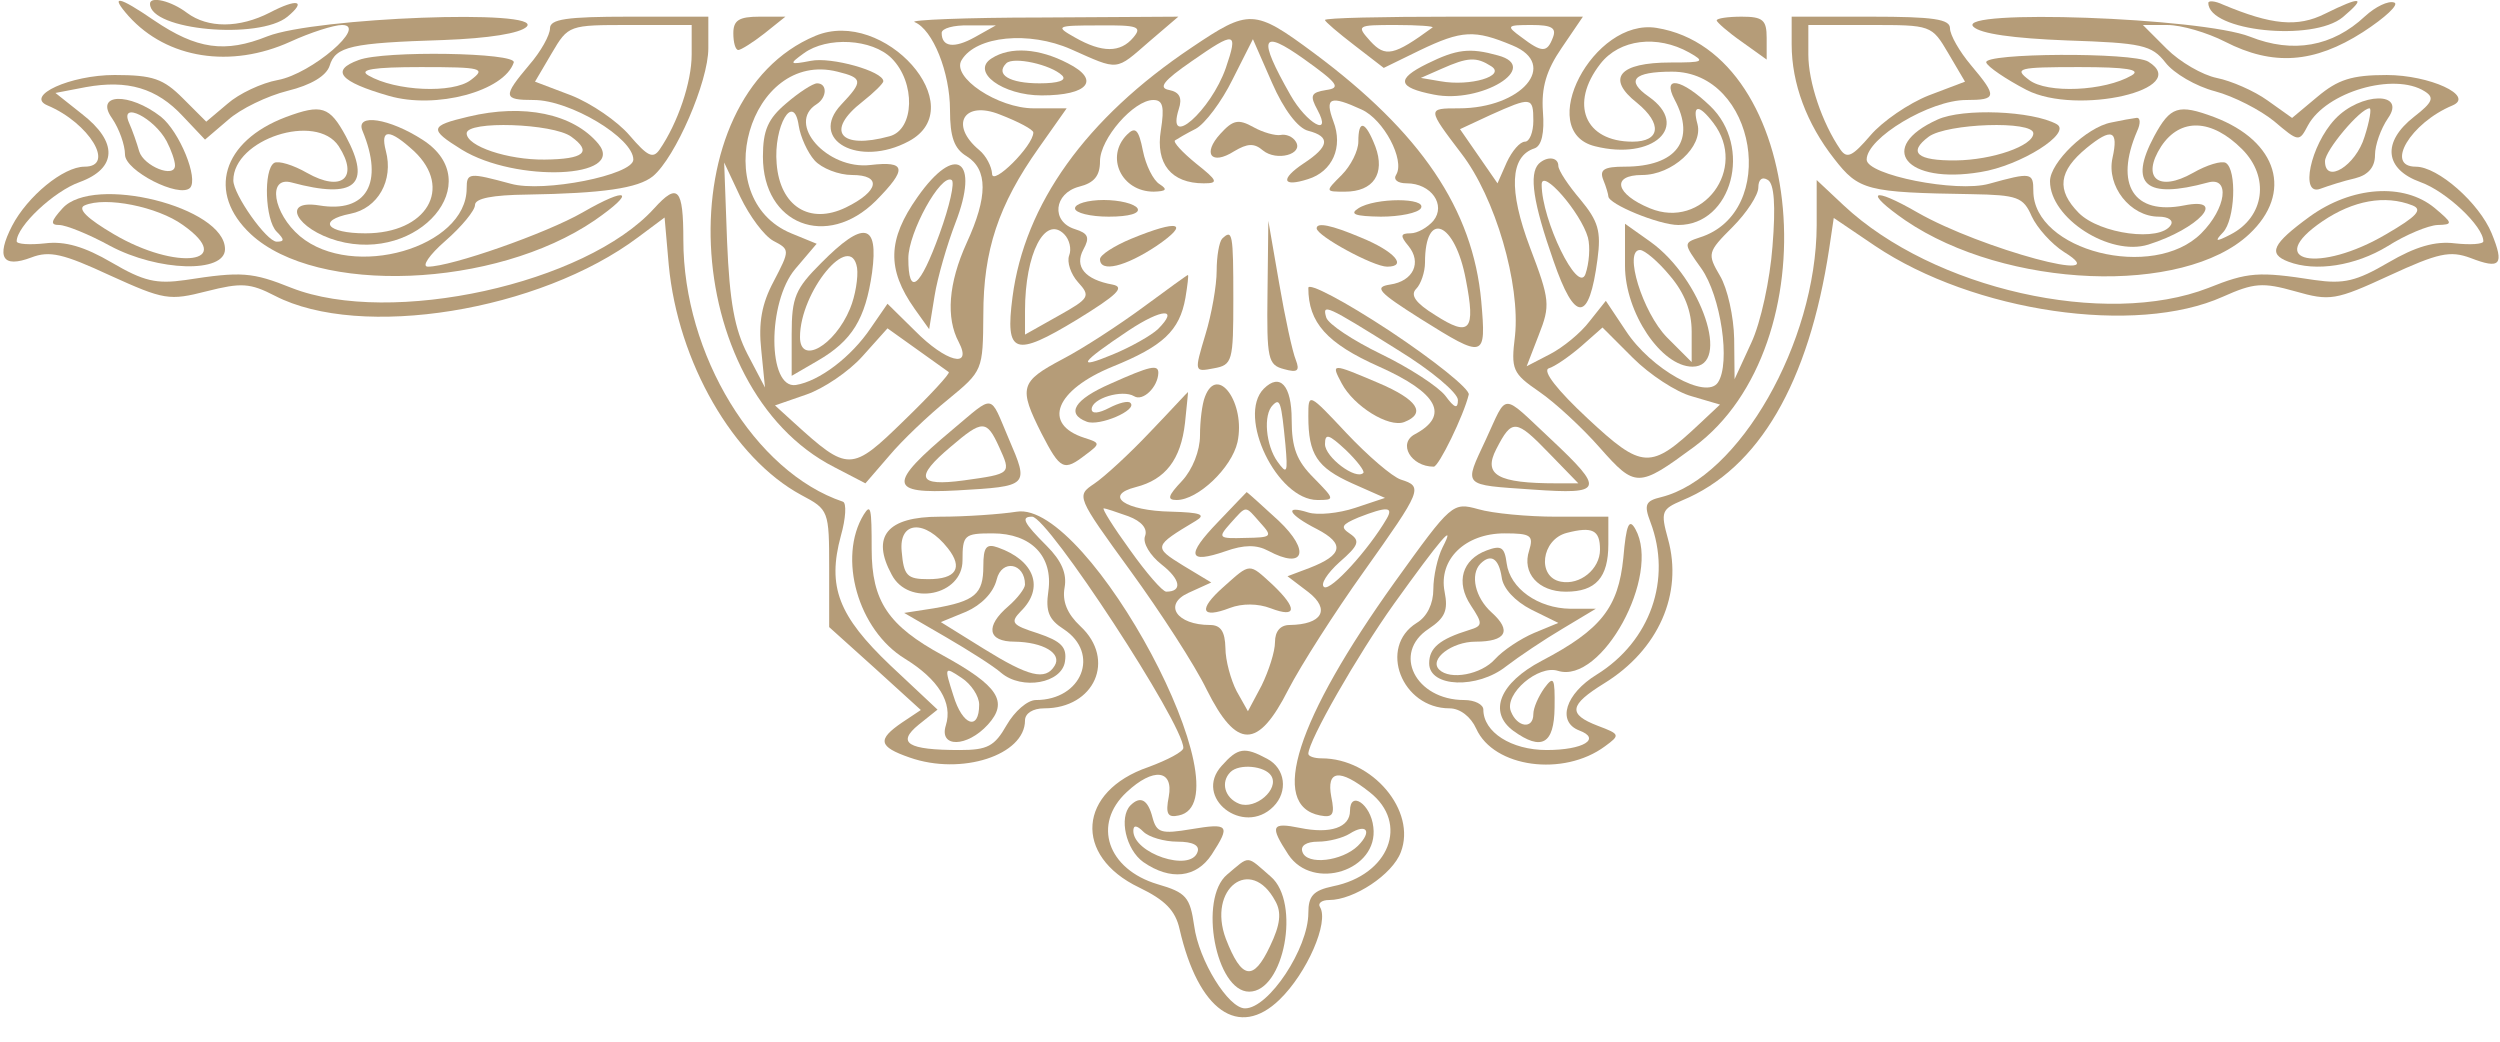 <?xml version="1.0" standalone="no"?>
<!DOCTYPE svg PUBLIC "-//W3C//DTD SVG 20010904//EN"
 "http://www.w3.org/TR/2001/REC-SVG-20010904/DTD/svg10.dtd">
<svg version="1.0" xmlns="http://www.w3.org/2000/svg"
 width="300pt" height="125pt" viewBox="0 0 300 125"
 preserveAspectRatio="xMidYMid meet">
<g transform="translate(0,125) scale(0.05,-0.05)"
fill="#b59c78" stroke="none">
<path d="M309 2461 c92 -102 245 -126 388 -61 48 22 104 40 124 40 63 0 -73
-117 -154 -132 -39 -7 -94 -33 -121 -57 l-51 -43 -56 56 c-47 47 -72 56 -164
56 -106 0 -216 -50 -161 -73 100 -42 164 -147 89 -147 -51 0 -137 -71 -174
-142 -39 -76 -23 -102 46 -76 44 17 77 9 189 -43 130 -59 142 -61 232 -38 83
21 104 20 164 -11 205 -106 635 -37 872 141 l63 47 10 -114 c22 -233 155 -464
318 -552 66 -35 67 -37 67 -176 l0 -141 110 -99 110 -100 -45 -30 c-60 -41
-57 -58 18 -84 125 -44 277 6 277 89 0 17 19 29 46 29 121 0 173 117 87 197
-32 30 -44 60 -38 93 6 33 -7 64 -43 100 -55 55 -63 70 -35 70 38 0 363 -497
363 -555 0 -9 -38 -29 -84 -46 -169 -58 -181 -213 -22 -289 62 -30 87 -55 97
-100 45 -196 142 -264 240 -169 66 64 119 186 97 222 -6 9 4 17 22 17 59 0
152 61 172 115 38 99 -68 225 -190 225 -18 0 -32 5 -32 11 0 31 118 237 205
359 112 156 151 202 117 136 -12 -24 -22 -69 -22 -100 0 -35 -15 -66 -40 -81
-93 -58 -36 -205 79 -205 25 0 51 -20 64 -49 42 -93 209 -116 309 -42 37 27
36 29 -17 49 -73 28 -69 50 15 102 130 80 190 215 153 347 -18 65 -15 71 34
92 184 76 304 282 353 604 l11 74 99 -67 c237 -159 626 -216 835 -122 74 33
95 35 173 13 84 -24 97 -22 227 38 117 54 145 60 194 42 72 -28 82 -17 51 59
-30 73 -129 160 -182 160 -75 0 -13 105 88 147 54 23 -55 73 -158 73 -84 0
-117 -11 -166 -52 l-61 -51 -59 42 c-32 23 -87 47 -122 54 -34 7 -88 38 -120
70 l-57 57 59 0 c33 0 95 -18 138 -40 115 -59 214 -52 331 23 54 35 88 67 75
71 -14 5 -45 -10 -70 -33 -78 -73 -173 -90 -276 -49 -117 46 -707 67 -664 24
17 -17 96 -28 225 -33 180 -6 203 -11 236 -53 20 -26 73 -57 119 -69 45 -12
109 -45 142 -72 59 -50 60 -50 81 -10 44 81 207 128 280 82 24 -15 20 -26 -25
-61 -78 -61 -71 -126 15 -157 62 -22 151 -106 151 -142 0 -7 -31 -9 -68 -5
-48 6 -95 -8 -160 -46 -77 -45 -107 -52 -177 -42 -135 21 -160 19 -255 -19
-247 -96 -660 -3 -875 198 l-65 61 0 -109 c-1 -281 -186 -605 -373 -652 -38
-9 -42 -18 -26 -60 52 -137 0 -286 -129 -366 -75 -46 -96 -113 -42 -134 54
-20 10 -47 -78 -47 -85 0 -152 43 -152 97 0 12 -20 23 -46 23 -117 0 -174 113
-85 171 39 26 47 44 38 89 -15 77 49 140 144 140 63 0 70 -5 59 -41 -18 -54
22 -99 88 -99 72 0 102 34 102 114 l0 66 -125 0 c-69 0 -153 8 -187 18 -62 17
-64 15 -200 -174 -237 -331 -303 -537 -180 -561 31 -6 36 2 27 45 -12 64 20
68 92 11 96 -75 47 -199 -88 -226 -47 -10 -59 -23 -59 -64 0 -85 -95 -229
-152 -229 -40 0 -111 115 -122 198 -10 69 -19 80 -88 100 -120 36 -157 144
-74 221 64 60 113 54 101 -11 -8 -41 -3 -51 24 -45 170 34 -216 757 -389 729
-38 -6 -122 -12 -185 -12 -126 0 -165 -47 -115 -139 40 -77 170 -50 170 34 0
61 4 65 72 65 93 0 146 -55 134 -139 -7 -48 1 -68 37 -91 88 -58 44 -170 -67
-170 -20 0 -51 -27 -70 -60 -29 -51 -46 -60 -113 -60 -125 0 -152 17 -98 61
l45 36 -113 106 c-125 119 -152 189 -119 311 12 42 14 79 5 82 -211 71 -383
353 -383 628 0 124 -13 139 -70 76 -164 -181 -632 -284 -870 -191 -95 38 -120
40 -255 19 -70 -10 -100 -3 -177 42 -65 38 -112 52 -160 46 -37 -4 -68 -2 -68
5 0 36 89 120 151 142 90 33 93 96 5 164 l-63 50 73 14 c100 18 170 -2 233
-70 l53 -56 55 47 c30 27 95 58 143 70 57 14 93 36 101 60 14 47 52 55 273 62
109 4 184 16 200 32 42 43 -507 22 -622 -23 -102 -41 -170 -31 -272 38 -86 59
-108 63 -61 10z m1966 -1277 c37 -47 20 -74 -47 -74 -51 0 -59 8 -64 67 -7 73
56 77 111 7z m1565 -3 c0 -47 -48 -86 -94 -77 -58 11 -47 101 14 117 62 16 80
7 80 -40z"/>
<path d="M360 2491 c0 -64 262 -87 330 -31 47 39 23 44 -42 10 -74 -38 -149
-38 -199 -1 -38 29 -89 41 -89 22z"/>
<path d="M5300 2493 c0 -68 251 -94 323 -34 58 49 44 51 -43 8 -66 -33 -128
-27 -245 22 -19 9 -35 10 -35 4z"/>
<path d="M1320 2432 c0 -16 -22 -56 -50 -88 -64 -76 -63 -84 11 -84 87 0 239
-91 239 -143 0 -37 -216 -80 -294 -58 -100 27 -106 27 -106 -11 0 -142 -273
-221 -400 -115 -65 55 -79 145 -20 129 152 -41 193 -6 130 111 -39 72 -58 78
-144 46 -153 -58 -190 -182 -84 -281 158 -147 586 -130 825 33 101 70 82 83
-29 19 -87 -50 -315 -130 -371 -130 -16 0 3 28 42 62 39 34 71 73 71 86 0 16
42 24 125 25 182 3 266 15 302 44 54 45 133 227 133 307 l0 76 -190 0 c-151 0
-190 -6 -190 -28z m340 -63 c0 -66 -33 -164 -77 -228 -16 -23 -29 -16 -72 34
-29 34 -92 77 -140 96 l-87 33 40 68 c40 68 41 68 188 68 l148 0 0 -71z m-847
-220 c49 -76 7 -111 -76 -64 -33 19 -69 30 -79 24 -26 -16 -22 -137 6 -165 19
-19 19 -24 0 -24 -24 0 -104 113 -104 147 0 99 199 164 253 82z"/>
<path d="M1760 2420 c0 -22 5 -40 12 -40 6 0 35 18 63 40 l50 40 -62 0 c-50 0
-63 -9 -63 -40z"/>
<path d="M2195 2447 c44 -18 85 -121 85 -211 0 -65 10 -93 40 -111 51 -32 51
-97 0 -208 -44 -97 -50 -180 -19 -238 34 -65 -31 -48 -105 27 l-66 65 -40 -58
c-47 -70 -124 -128 -180 -137 -68 -10 -69 199 -1 279 l51 60 -61 25 c-203 84
-100 441 111 388 61 -15 62 -23 9 -79 -80 -85 43 -152 162 -88 154 82 -59 322
-224 253 -357 -149 -327 -845 45 -1035 l75 -39 57 66 c31 37 94 97 141 135 84
69 84 70 85 204 0 154 36 263 133 400 l67 95 -79 0 c-86 0 -199 75 -173 116
35 58 162 70 262 26 117 -52 106 -53 189 19 l69 59 -329 -2 c-181 0 -318 -6
-304 -11z m145 -36 c-50 -28 -80 -24 -80 10 0 11 29 19 65 18 l65 0 -50 -28z
m380 -1 c-31 -37 -75 -37 -140 0 -48 27 -46 29 57 29 94 1 105 -3 83 -29z
m-580 -50 c58 -58 55 -171 -5 -187 -120 -33 -155 13 -65 83 28 22 50 44 50 49
0 24 -125 59 -174 49 -52 -10 -53 -8 -17 18 56 41 164 35 211 -12z m340 -178
c0 -32 -99 -130 -99 -99 -1 17 -14 43 -31 57 -72 60 -37 120 50 85 44 -17 80
-36 80 -43z m-624 -260 c40 -21 40 -22 1 -97 -29 -54 -37 -100 -30 -165 l9
-90 -42 80 c-31 60 -43 126 -49 270 l-7 190 39 -83 c22 -46 57 -93 79 -105z
m421 -315 c4 -3 -44 -55 -107 -116 -127 -124 -134 -124 -265 -5 l-45 41 75 26
c41 14 102 55 135 92 l60 67 70 -50 c39 -28 73 -52 77 -55z"/>
<path d="M2860 2386 c-254 -170 -401 -376 -430 -599 -18 -138 5 -145 155 -54
96 59 116 78 85 84 -66 12 -92 43 -70 84 16 29 12 39 -20 49 -58 18 -51 86 10
102 36 9 50 26 50 61 0 54 81 147 128 147 23 0 27 -16 18 -73 -13 -80 25 -127
103 -127 36 0 34 6 -19 48 -33 27 -55 51 -50 55 6 4 28 17 50 28 22 12 62 65
88 118 l49 97 46 -105 c28 -64 62 -109 87 -115 54 -14 50 -38 -11 -78 -57 -38
-52 -58 10 -38 59 18 85 77 61 139 -21 57 -8 63 68 28 53 -24 104 -121 83
-156 -8 -12 3 -21 25 -21 59 0 95 -52 64 -90 -14 -16 -38 -30 -55 -30 -24 0
-25 -6 -5 -30 33 -40 12 -85 -44 -93 -39 -6 -28 -18 73 -82 155 -97 158 -96
146 42 -20 221 -145 405 -402 596 -143 106 -155 106 -293 13z m82 -49 c-36
-103 -144 -198 -113 -99 9 27 2 41 -23 46 -27 5 -14 22 54 69 105 73 112 72
82 -16z m241 -53 c-37 -6 -40 -13 -21 -48 36 -67 -26 -33 -65 36 -79 139 -71
160 33 86 81 -58 89 -69 53 -74z m-629 -346 c13 -13 18 -36 12 -51 -6 -16 4
-45 21 -64 31 -34 28 -39 -47 -81 l-80 -45 0 57 c0 138 48 230 94 184z m964
-109 c24 -123 10 -139 -74 -85 -47 29 -60 48 -45 63 11 11 21 40 21 63 0 128
72 98 98 -41z"/>
<path d="M3180 2452 c0 -4 32 -31 71 -61 l70 -54 86 42 c102 49 132 50 223 12
112 -46 22 -151 -129 -151 -76 0 -76 0 6 -108 82 -106 142 -314 129 -438 -10
-81 -6 -90 58 -134 38 -26 104 -87 146 -135 85 -96 92 -96 225 2 331 244 269
948 -89 1006 -152 25 -294 -248 -148 -284 139 -35 230 48 129 119 -56 39 -37
60 56 60 202 0 258 -338 66 -398 -39 -13 -39 -14 4 -74 47 -66 71 -228 40
-274 -28 -42 -161 32 -221 124 l-48 72 -39 -49 c-21 -28 -64 -63 -95 -79 l-56
-29 29 75 c28 71 27 84 -21 210 -52 138 -48 219 11 238 17 6 24 37 20 88 -4
58 8 99 45 153 l51 75 -310 0 c-170 0 -309 -3 -309 -8z m258 -18 c-93 -68
-113 -72 -149 -33 -34 38 -33 39 61 39 53 0 93 -3 88 -6z m289 -24 c-14 -37
-26 -37 -76 1 -37 27 -35 29 25 29 48 0 60 -7 51 -30z m327 -36 c39 -22 35
-24 -44 -24 -125 0 -156 -38 -81 -97 61 -50 56 -93 -11 -93 -115 0 -152 91
-77 187 46 59 136 70 213 27z m-374 -164 c0 -27 -9 -50 -20 -50 -12 0 -31 -22
-44 -50 l-22 -50 -45 65 -45 65 73 34 c98 44 103 44 103 -14z m574 -301 c-6
-80 -28 -183 -51 -232 l-40 -87 -1 97 c-1 53 -16 121 -34 151 -31 53 -30 57
30 117 34 34 62 77 62 95 0 19 9 27 23 18 15 -9 19 -61 11 -159z m-194 -360
l68 -20 -49 -46 c-118 -111 -137 -110 -269 13 -72 67 -109 114 -93 120 14 4
49 28 78 53 l51 45 73 -73 c40 -40 104 -82 141 -92z"/>
<path d="M4120 2451 c0 -4 27 -28 60 -51 l60 -43 0 52 c0 43 -9 51 -60 51 -33
0 -60 -4 -60 -9z"/>
<path d="M4300 2393 c0 -93 36 -190 102 -274 59 -76 78 -81 330 -85 110 -2
124 -7 144 -53 13 -28 48 -67 78 -86 133 -82 -200 8 -352 95 -111 64 -130 51
-29 -19 241 -164 667 -181 825 -33 106 99 69 223 -84 281 -86 32 -105 26 -144
-46 -62 -116 -21 -152 129 -111 54 15 44 -62 -16 -122 -115 -115 -403 -42
-403 102 0 44 -5 45 -106 17 -78 -22 -294 21 -294 58 0 52 152 143 239 143 74
0 75 8 11 84 -27 32 -50 72 -50 88 0 22 -39 28 -190 28 l-190 0 0 -67z m376
-21 l40 -68 -87 -33 c-48 -19 -111 -62 -140 -96 -43 -50 -56 -57 -72 -34 -44
64 -77 162 -77 228 l0 71 148 0 c147 0 148 0 188 -68z m705 -230 c67 -67 54
-163 -28 -205 -35 -18 -39 -17 -18 5 29 30 34 150 7 167 -10 6 -46 -5 -79 -24
-83 -47 -125 -12 -76 64 46 69 121 66 194 -7z"/>
<path d="M861 2356 c-69 -25 -46 -52 72 -86 113 -33 277 11 300 80 8 24 -312
29 -372 6z m269 -48 c-43 -33 -181 -27 -246 11 -24 14 12 20 126 20 148 0 157
-3 120 -31z"/>
<path d="M2380 2360 c-51 -32 26 -89 120 -89 112 0 142 37 63 77 -69 36 -138
41 -183 12z m169 -41 c12 -12 -9 -19 -54 -19 -72 0 -107 21 -80 48 17 17 107
-3 134 -29z"/>
<path d="M3425 2347 c-75 -37 -71 -57 16 -74 113 -23 259 66 154 94 -68 19
-99 15 -170 -20z m154 -6 c36 -23 -50 -49 -122 -36 l-47 8 50 22 c63 28 83 29
119 6z"/>
<path d="M4767 2350 c3 -10 47 -40 97 -66 121 -62 399 2 292 68 -37 23 -397
21 -389 -2z m349 -31 c-65 -38 -203 -44 -246 -11 -37 28 -28 31 120 31 114 0
150 -6 126 -20z"/>
<path d="M1887 2252 c-44 -37 -56 -65 -56 -128 0 -163 153 -223 271 -106 76
77 73 96 -13 86 -104 -12 -203 100 -129 146 25 16 26 50 1 50 -10 0 -44 -22
-74 -48z m68 -137 c17 -19 58 -35 90 -35 72 0 65 -39 -15 -78 -87 -42 -158 3
-166 105 -8 90 41 174 53 91 4 -26 21 -64 38 -83z"/>
<path d="M4019 2261 c52 -97 5 -161 -120 -161 -49 0 -61 -7 -51 -32 7 -17 12
-35 12 -39 0 -19 122 -69 168 -69 129 0 179 188 76 286 -68 65 -116 74 -85 15z
m93 -56 c84 -110 -26 -257 -152 -205 -83 34 -94 80 -19 80 72 0 147 68 133
122 -13 47 3 49 38 3z"/>
<path d="M269 2216 c17 -25 31 -64 31 -87 0 -39 130 -105 156 -80 21 22 -25
135 -70 171 -76 59 -160 56 -117 -4z m131 -55 c11 -21 20 -47 20 -58 0 -32
-75 -2 -86 34 -5 18 -16 50 -25 70 -21 51 61 10 91 -46z"/>
<path d="M5604 2214 c-59 -63 -85 -186 -35 -167 19 7 56 19 83 25 32 8 48 27
48 56 0 24 14 63 31 88 46 65 -66 63 -127 -2z m71 -42 c-21 -70 -95 -115 -95
-59 0 26 85 127 107 127 5 0 0 -31 -12 -68z"/>
<path d="M1124 2220 c-93 -22 -95 -30 -16 -79 130 -80 396 -69 328 14 -60 72
-179 97 -312 65z m247 -48 c51 -37 31 -54 -64 -55 -88 -1 -187 32 -187 63 0
31 207 24 251 -8z"/>
<path d="M4650 2213 c-148 -67 -76 -156 103 -126 96 15 221 94 183 115 -58 32
-225 39 -286 11z m230 -33 c0 -30 -98 -64 -186 -65 -93 -1 -116 19 -65 57 44
32 251 39 251 8z"/>
<path d="M870 2186 c52 -125 10 -198 -104 -179 -93 15 -55 -57 44 -85 196 -54
361 141 205 242 -80 52 -163 65 -145 22z m124 -49 c94 -89 30 -197 -117 -197
-93 0 -117 31 -36 47 66 13 104 80 85 151 -14 54 9 53 68 -1z"/>
<path d="M2929 2179 c-44 -48 -22 -77 33 -42 32 19 48 20 69 2 33 -27 98 -9
79 21 -7 12 -24 19 -37 16 -12 -2 -42 6 -65 19 -36 20 -49 17 -79 -16z"/>
<path d="M5067 2206 c-59 -11 -147 -96 -147 -141 0 -89 144 -181 236 -152 121
38 191 115 86 94 -121 -24 -168 50 -113 178 9 19 8 34 -2 32 -9 -1 -37 -6 -60
-11z m3 -85 c-15 -68 43 -141 111 -141 23 0 36 -9 29 -20 -25 -41 -170 -22
-221 29 -54 55 -49 100 19 156 60 49 77 43 62 -24z"/>
<path d="M2705 2177 c-53 -53 -14 -137 64 -137 30 1 34 5 14 18 -15 9 -33 45
-40 80 -10 51 -18 59 -38 39z"/>
<path d="M3260 2160 c0 -22 -18 -58 -40 -80 -40 -40 -40 -40 8 -40 68 0 97 43
73 108 -24 62 -41 67 -41 12z"/>
<path d="M2202 2027 c-72 -102 -74 -173 -7 -268 l35 -49 13 80 c7 44 30 123
50 175 59 152 1 193 -91 62z m53 -88 c-47 -130 -75 -152 -75 -59 0 62 78 204
104 188 8 -5 -5 -63 -29 -129z"/>
<path d="M3693 2107 c-24 -25 -13 -95 35 -232 52 -151 86 -150 106 3 9 67 2
91 -41 143 -29 34 -53 70 -53 81 0 21 -27 24 -47 5z m118 -177 c6 -23 3 -62
-6 -88 -18 -49 -105 130 -105 215 0 41 94 -67 111 -127z"/>
<path d="M150 2000 c-28 -31 -30 -40 -8 -40 16 0 71 -22 122 -50 116 -62 276
-66 276 -8 0 101 -316 180 -390 98z m289 -40 c130 -92 -15 -111 -166 -22 -63
37 -88 61 -70 69 50 22 175 -3 236 -47z"/>
<path d="M5543 1980 c-89 -65 -101 -89 -51 -108 65 -25 161 -10 238 37 44 28
98 50 120 51 38 1 37 4 -7 41 -74 61 -199 52 -300 -21z m247 27 c25 -10 11
-26 -63 -69 -161 -95 -297 -67 -153 31 74 50 150 64 216 38z"/>
<path d="M2580 2000 c0 -11 37 -20 81 -20 49 0 76 8 69 20 -7 11 -43 20 -81
20 -38 0 -69 -9 -69 -20z"/>
<path d="M3260 2000 c-22 -14 -8 -19 54 -20 46 0 89 9 96 20 16 26 -110 26
-150 0z"/>
<path d="M2715 1927 c-41 -17 -75 -39 -75 -49 0 -33 61 -18 136 32 82 56 53
64 -61 17z"/>
<path d="M3042 1797 c-2 -159 1 -173 40 -183 32 -9 38 -4 28 22 -8 19 -26 102
-40 184 l-26 150 -2 -173z"/>
<path d="M3160 1952 c0 -18 136 -92 169 -92 50 0 18 37 -63 70 -71 30 -106 37
-106 22z"/>
<path d="M3900 1862 c0 -112 87 -242 162 -242 93 0 22 211 -100 299 l-62 44 0
-101z m108 -24 c35 -41 52 -85 52 -134 l0 -73 -59 59 c-59 60 -105 210 -65
210 11 0 44 -28 72 -62z"/>
<path d="M1971 1869 c-62 -62 -71 -82 -71 -171 l0 -100 62 36 c83 48 115 100
131 212 16 119 -20 126 -122 23z m69 -110 c-37 -89 -120 -136 -120 -68 0 109
122 257 137 166 3 -22 -4 -67 -17 -98z"/>
<path d="M2933 1927 c-7 -8 -13 -42 -13 -77 0 -35 -12 -104 -27 -153 -27 -90
-27 -90 20 -81 45 8 47 17 47 166 0 159 -2 169 -27 145z"/>
<path d="M2744 1763 c-57 -42 -144 -99 -194 -125 -102 -54 -106 -68 -50 -179
45 -87 53 -91 106 -50 35 26 35 28 -3 40 -103 33 -70 115 67 171 121 49 161
86 175 165 5 30 8 55 6 55 -2 0 -50 -35 -107 -77z m35 -53 c-16 -15 -65 -43
-109 -61 -89 -37 -78 -20 39 58 80 53 122 55 70 3z"/>
<path d="M3140 1809 c0 -83 44 -133 170 -189 141 -63 170 -117 86 -162 -42
-22 -10 -78 45 -78 12 0 72 123 84 173 3 13 -83 82 -190 153 -108 71 -195 117
-195 103z m215 -149 c80 -49 144 -103 144 -120 0 -22 -8 -20 -30 10 -17 22
-86 67 -154 100 -68 33 -127 72 -132 88 -10 34 -2 31 172 -78z"/>
<path d="M2665 1579 c-87 -38 -107 -72 -57 -91 30 -12 123 28 105 45 -5 6 -28
0 -51 -12 -25 -13 -42 -15 -42 -3 0 26 74 48 102 31 21 -13 57 22 58 56 0 21
-19 17 -115 -26z"/>
<path d="M3220 1580 c29 -55 113 -107 150 -93 54 21 32 54 -62 94 -113 48
-114 48 -88 -1z"/>
<path d="M2892 1548 c-7 -17 -12 -59 -12 -93 0 -37 -18 -82 -43 -109 -34 -36
-37 -46 -13 -46 51 0 132 77 146 139 20 93 -48 188 -78 109z"/>
<path d="M3033 1567 c-65 -66 32 -267 129 -267 42 0 42 1 -9 53 -41 41 -53 72
-53 140 0 82 -28 113 -67 74z m52 -134 c6 -68 4 -73 -19 -41 -28 39 -35 113
-11 136 17 17 20 8 30 -95z"/>
<path d="M2760 1463 c-49 -52 -110 -108 -134 -124 -43 -29 -43 -30 87 -209 72
-99 155 -227 183 -285 72 -144 123 -144 196 0 30 58 111 185 181 283 140 197
143 204 89 221 -21 7 -79 57 -130 111 -92 98 -92 98 -92 41 0 -92 21 -123 105
-161 l79 -35 -72 -24 c-39 -13 -90 -18 -112 -11 -60 19 -48 -5 21 -40 67 -35
62 -62 -18 -93 l-53 -20 50 -38 c54 -42 33 -78 -45 -79 -22 0 -35 -15 -35 -41
0 -23 -15 -69 -32 -104 l-33 -62 -27 48 c-14 27 -27 74 -27 104 -1 39 -11 55
-37 55 -80 0 -113 49 -52 77 l55 25 -68 41 c-71 44 -71 46 31 107 25 15 12 20
-59 22 -111 2 -164 39 -85 59 71 18 108 66 118 154 4 41 8 75 7 74 -1 0 -41
-44 -91 -96z m512 -98 c-18 -18 -92 38 -92 69 0 27 9 24 50 -14 27 -26 46 -51
42 -55z m-564 -104 c32 -12 47 -30 40 -48 -6 -16 12 -46 40 -68 46 -36 50 -65
11 -65 -9 0 -48 45 -87 100 -40 55 -68 100 -63 100 4 0 31 -9 59 -19z m620 -6
c-43 -74 -134 -174 -150 -164 -10 6 7 33 37 60 46 40 50 51 25 68 -24 16 -20
22 20 39 69 27 85 26 68 -3z"/>
<path d="M2285 1468 c-155 -130 -153 -154 12 -145 173 10 173 10 124 124 -47
110 -32 108 -136 21z m113 -41 c29 -64 30 -64 -85 -80 -111 -15 -119 7 -31 81
76 65 86 65 116 -1z"/>
<path d="M3566 1445 c-53 -114 -59 -108 113 -120 170 -12 173 -1 42 122 -120
112 -102 112 -155 -2z m154 -35 l68 -70 -52 0 c-142 0 -177 20 -145 82 38 74
47 73 129 -12z"/>
<path d="M2923 1247 c-77 -80 -72 -101 18 -70 45 16 75 16 103 1 86 -46 102
-1 25 72 -41 38 -76 69 -77 69 -1 -1 -32 -33 -69 -72z m102 -2 c30 -33 27 -35
-36 -36 -65 -2 -67 0 -36 35 40 44 34 44 72 1z"/>
<path d="M2073 1265 c-63 -103 -14 -277 99 -346 81 -50 115 -106 98 -160 -17
-54 51 -53 101 2 50 55 25 93 -108 166 -131 71 -171 130 -171 255 0 99 -2 110
-19 83z m277 -456 c0 -64 -40 -51 -62 22 -22 69 -22 70 20 42 23 -15 42 -44
42 -64z"/>
<path d="M3896 1161 c-12 -119 -53 -172 -196 -247 -101 -53 -129 -123 -68
-168 68 -49 98 -32 99 56 1 72 -2 77 -25 46 -14 -20 -26 -47 -26 -62 0 -37
-39 -32 -54 7 -16 42 66 112 113 97 105 -33 248 229 186 340 -15 27 -22 12
-29 -69z"/>
<path d="M2360 1141 c0 -67 -20 -84 -119 -101 l-71 -11 100 -58 c55 -32 115
-70 133 -86 50 -42 146 -25 153 28 5 34 -9 48 -65 67 -63 20 -67 26 -41 53 57
56 33 122 -55 153 -28 10 -35 1 -35 -45z m100 -44 c0 -9 -18 -33 -40 -52 -56
-48 -50 -85 15 -85 68 -1 115 -28 96 -58 -22 -36 -62 -26 -170 41 l-103 64 61
25 c36 16 65 45 73 77 12 50 68 40 68 -12z"/>
<path d="M3568 1179 c-59 -22 -75 -76 -38 -132 29 -44 29 -49 -4 -59 -71 -22
-96 -43 -96 -80 0 -58 116 -62 185 -7 30 23 91 64 135 90 l80 48 -61 0 c-78 1
-145 49 -153 109 -5 39 -13 44 -48 31z m36 -64 c3 -27 32 -58 71 -78 l65 -32
-58 -24 c-33 -14 -75 -42 -94 -63 -33 -37 -108 -51 -134 -25 -25 25 31 67 87
67 74 0 88 26 39 70 -40 36 -52 91 -27 117 25 25 44 13 51 -32z"/>
<path d="M2936 1091 c-61 -54 -54 -77 16 -50 29 11 67 11 98 -1 63 -24 64 0 4
57 -57 52 -52 53 -118 -6z"/>
<path d="M2932 662 c-69 -76 52 -170 124 -98 36 36 29 92 -15 115 -54 29 -70
27 -109 -17z m119 -24 c20 -32 -38 -82 -77 -67 -35 14 -45 52 -21 76 21 21 83
15 98 -9z"/>
<path d="M2713 567 c-28 -29 -11 -106 31 -136 65 -45 127 -38 164 18 46 71 41
76 -49 61 -72 -12 -83 -9 -93 28 -11 43 -29 53 -53 29z m113 -87 c37 0 54 -9
48 -25 -17 -49 -154 -3 -154 51 0 14 8 14 24 -2 13 -13 50 -24 82 -24z"/>
<path d="M3240 554 c0 -40 -47 -56 -120 -41 -69 14 -73 5 -28 -64 59 -89 217
-38 204 66 -6 55 -56 89 -56 39z m19 -84 c-38 -37 -122 -47 -133 -15 -6 15 9
25 37 25 26 0 60 9 76 19 41 26 55 6 20 -29z"/>
<path d="M2945 401 c-69 -58 -27 -281 53 -281 84 0 124 214 52 276 -60 52 -49
52 -105 5z m116 -64 c15 -27 12 -56 -13 -108 -40 -85 -68 -80 -106 18 -45 120
60 201 119 90z"/>
</g>
</svg>
